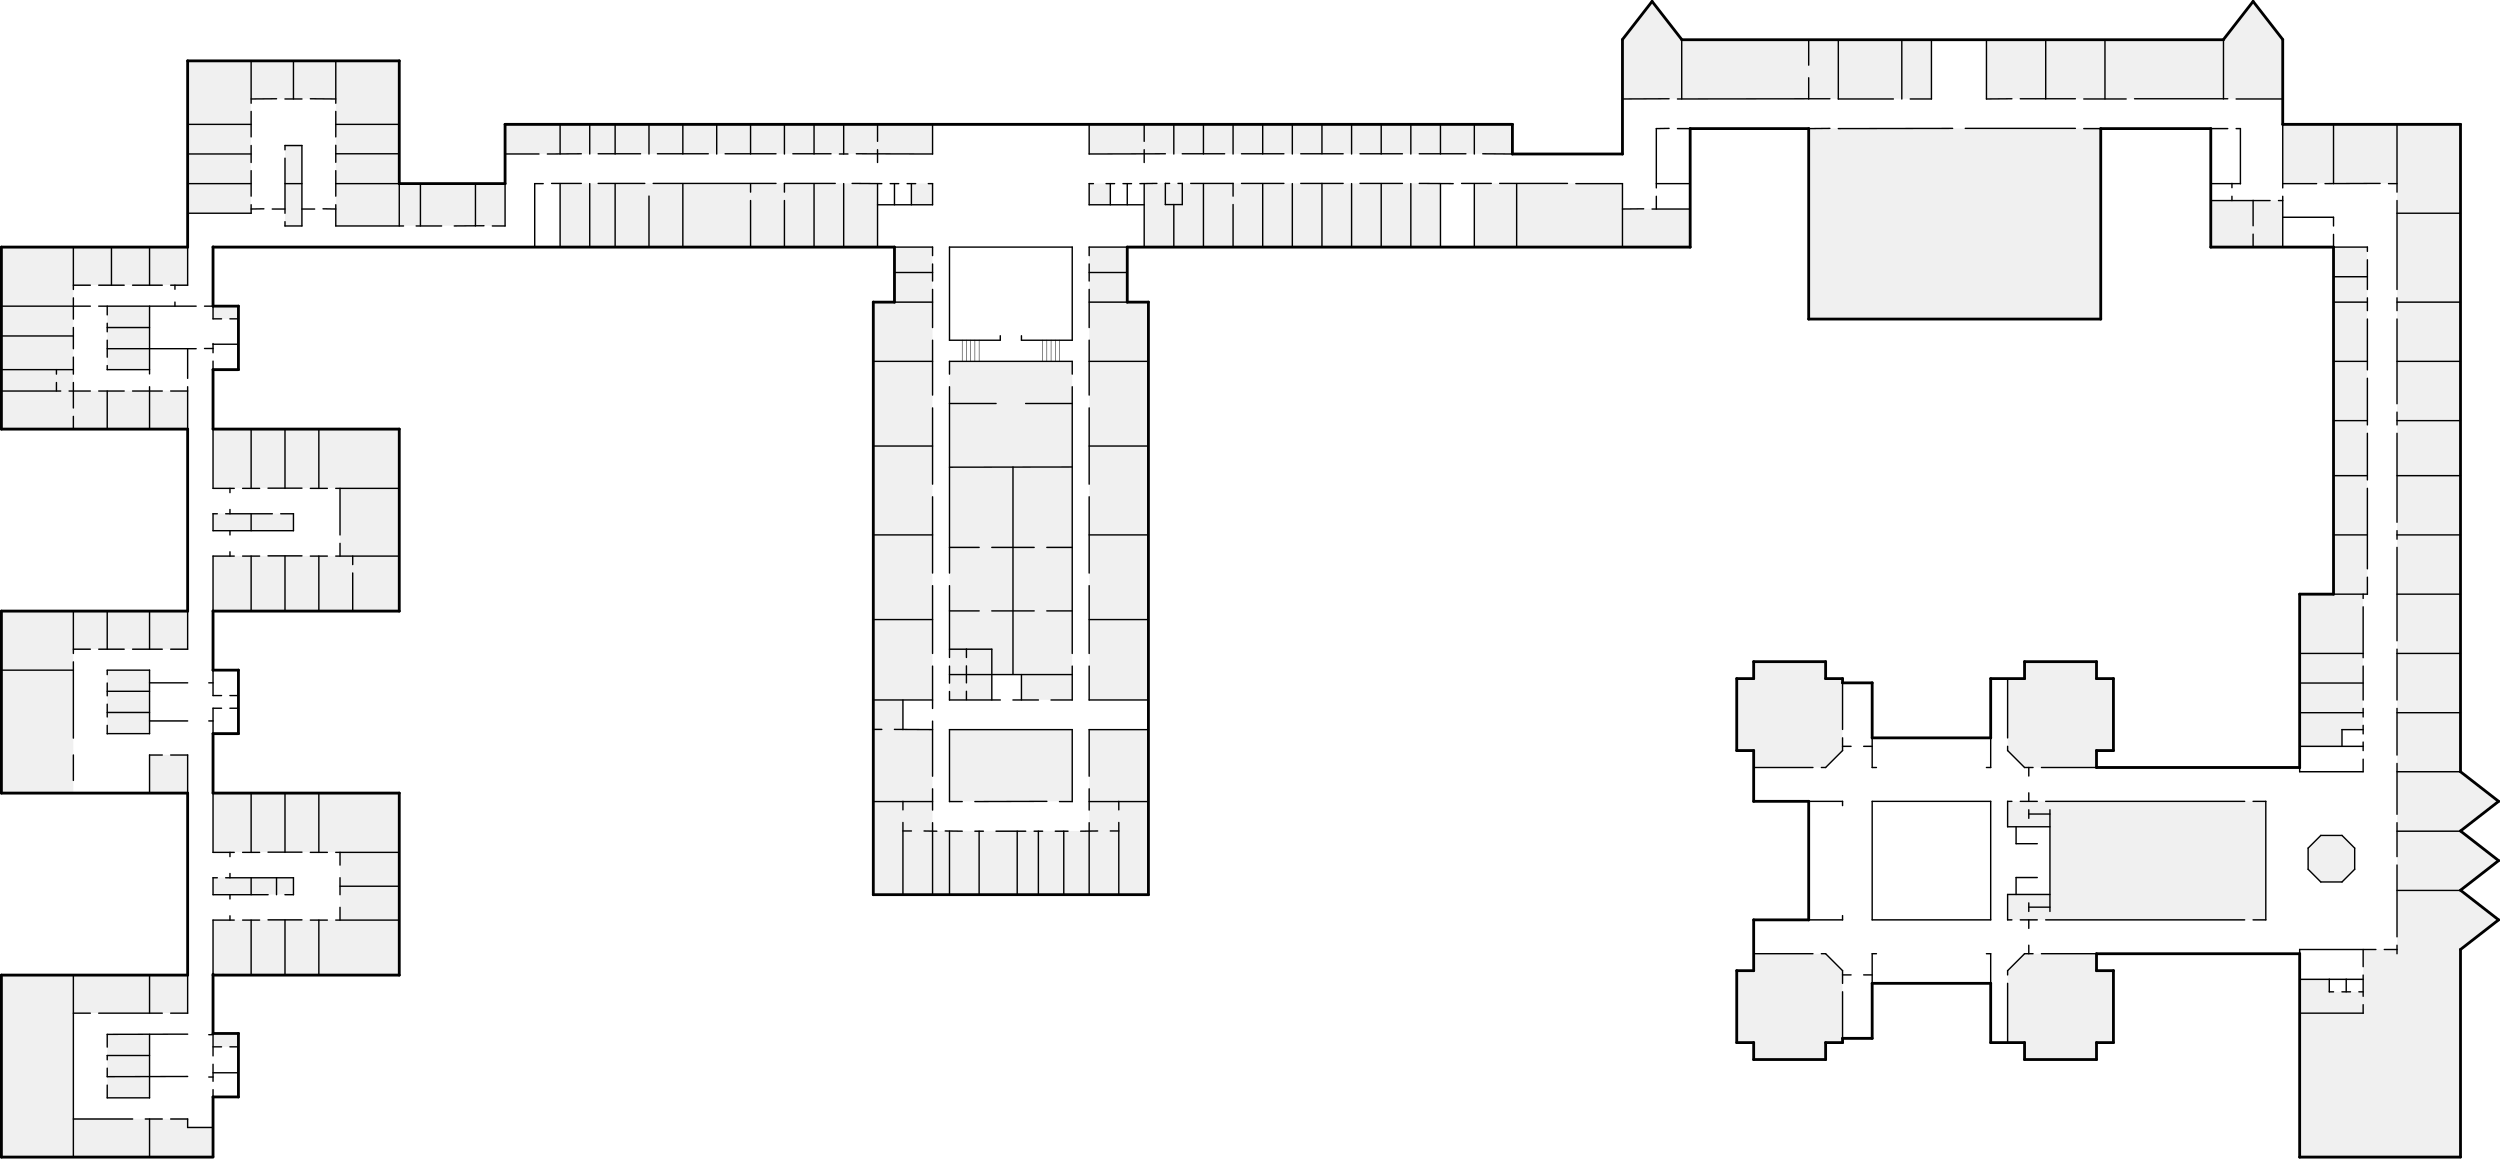 <?xml version="1.0" encoding="UTF-8"?><svg id="Layer_2" xmlns="http://www.w3.org/2000/svg" width="5316" height="2463.45" viewBox="0 0 5316 2463.45"><defs><style>.cls-1{stroke-width:3px;}.cls-1,.cls-2,.cls-3{fill:none;stroke:#000;stroke-linecap:round;stroke-miterlimit:10;}.cls-2{stroke-width:6px;}.cls-4{opacity:.06;}</style></defs><g id="Maps"><g id="Floor_2"><g id="Colors" class="cls-4"><polygon points="3918 1443 3882 1443 3882 1407 3729 1407 3729 1443 3693 1443 3693 1596 3729 1596 3729 1632 3882 1632 3918 1596 3918 1443"/><polygon points="3882 2028 3729 2028 3729 2064 3693 2064 3693 2217 3729 2217 3729 2253 3882 2253 3882 2217 3918 2217 3918 2064 3882 2028"/><polygon points="4269 2064 4269 2217 4305 2217 4305 2253 4458 2253 4458 2217 4494 2217 4494 2064 4458 2064 4458 2028 4305 2028 4269 2064"/><polygon points="4458 1632 4458 1596 4494 1596 4494 1443 4458 1443 4458 1407 4305 1407 4305 1443 4269 1443 4269 1596 4305 1632 4458 1632"/><polygon points="4269 1704 4269 1758 4359 1758 4359 1902 4269 1902 4269 1956 4818 1956 4818 1704 4269 1704"/><polygon points="4890 2082 4890 2460 5232 2460 5232 2019 5313 1956 5232 1893 5313 1830 5232 1767 5313 1704 5232 1641 5232 264 4854 264 4854 390 5097 390 5097 2019 5025 2019 5025 2109 4953 2109 4953 2082 4890 2082"/><polygon points="4890 1587 4980 1587 4980 1551 5025 1551 5025 1263 5034 1263 5034 525 4962 525 4962 1263 4890 1263 4890 1587"/><rect x="4701" y="426" width="153" height="99"/><polygon points="4854 84 4854 210 4224 210 4224 84 4728 84 4791 3 4854 84"/><rect x="3846" y="273" width="621" height="405"/><polygon points="4107 84 4107 210 3450 210 3450 84 3513 3 3576 84 4107 84"/><polygon points="3594 444 3594 525 3135 525 3135 390 3450 390 3450 444 3594 444"/><rect x="2433" y="390" width="630" height="135"/><rect x="2316" y="264" width="900" height="63"/><rect x="2316" y="390" width="45" height="45"/><polygon points="2397 525 2397 642 2442 642 2442 1488 2316 1488 2316 525 2397 525"/><polygon points="2280 768 2280 1488 2172 1488 2172 1434 2109 1434 2109 1488 2019 1488 2019 768 2280 768"/><polygon points="2442 1551 2442 1902 1857 1902 1857 642 1902 642 1902 525 1983 525 1983 1488 1920 1488 1920 1551 1983 1551 1983 1767 2316 1767 2316 1551 2442 1551"/><rect x="2019" y="1551" width="261" height="153"/><rect x="1938" y="390" width="45" height="45"/><rect x="1191" y="390" width="675" height="135"/><rect x="1074" y="264" width="909" height="63"/><polygon points="1074 390 1074 480 714 480 714 210 534 210 534 453 399 453 399 129 849 129 849 390 1074 390"/><rect x="606" y="309" width="36" height="171"/><polygon points="399 525 399 606 156 606 156 831 399 831 399 912 3 912 3 525 399 525"/><rect x="228" y="651" width="90" height="135"/><rect x="453" y="651" width="54" height="27"/><polygon points="453 912 453 1038 723 1038 723 1182 453 1182 453 1299 849 1299 849 912 453 912"/><rect x="453" y="1092" width="171" height="36"/><polygon points="399 1299 399 1380 156 1380 156 1686 3 1686 3 1299 399 1299"/><rect x="228" y="1425" width="90" height="135"/><rect x="318" y="1605" width="81" height="81"/><polygon points="453 1686 453 1812 723 1812 723 1956 453 1956 453 2073 849 2073 849 1686 453 1686"/><rect x="453" y="1866" width="171" height="36"/><polygon points="399 2073 399 2154 156 2154 156 2379 399 2379 399 2397 453 2397 453 2460 3 2460 3 2073 399 2073"/><rect x="228" y="2199" width="90" height="135"/><rect x="453" y="2199" width="54" height="27"/><polygon points="4935 1776 4908 1803 4908 1848 4935 1875 4980 1875 5007 1848 5007 1803 4980 1776 4935 1776"/></g><g id="Outline"><line class="cls-2" x1="4890" y1="2460.45" x2="4890" y2="2028"/><line class="cls-2" x1="5232" y1="2460.45" x2="4890" y2="2460.45"/><line class="cls-2" x1="5232" y1="264.45" x2="5232" y2="1641"/><line class="cls-2" x1="4890" y1="1263.45" x2="4890" y2="1632.45"/><line class="cls-2" x1="4962" y1="1263.45" x2="4890" y2="1263.45"/><line class="cls-2" x1="4962" y1="525.45" x2="4962" y2="1263.45"/><line class="cls-2" x1="4701" y1="525.45" x2="4962" y2="525.45"/><line class="cls-2" x1="4701" y1="273.45" x2="4701" y2="525.45"/><line class="cls-2" x1="4467" y1="273.45" x2="4701" y2="273.45"/><line class="cls-2" x1="4467" y1="678.45" x2="4467" y2="273.45"/><line class="cls-2" x1="3846" y1="273.45" x2="3846" y2="678.45"/><line class="cls-2" x1="4467" y1="678.45" x2="3846" y2="678.45"/><line class="cls-2" x1="3846" y1="273.45" x2="3594" y2="273.45"/><line class="cls-2" x1="3594" y1="525.45" x2="3594" y2="273.45"/><line class="cls-2" x1="2397" y1="525.45" x2="3594" y2="525.45"/><line class="cls-2" x1="2397" y1="642.45" x2="2397" y2="525.45"/><line class="cls-2" x1="2442" y1="642.45" x2="2397" y2="642.45"/><line class="cls-2" x1="2442" y1="642.45" x2="2442" y2="1902.45"/><line class="cls-2" x1="1857" y1="1902.45" x2="2442" y2="1902.45"/><line class="cls-2" x1="1857" y1="642.45" x2="1857" y2="1902.45"/><line class="cls-2" x1="1902" y1="642.45" x2="1902" y2="525.45"/><line class="cls-2" x1="1857" y1="642.45" x2="1902" y2="642.45"/><line class="cls-2" x1="453" y1="525.45" x2="1902" y2="525.45"/><line class="cls-2" x1="5232" y1="264.45" x2="4854" y2="264.45"/><line class="cls-2" x1="3576" y1="84.45" x2="4728" y2="84.45"/><line class="cls-2" x1="4854" y1="264.45" x2="4854" y2="84.45"/><line class="cls-2" x1="3450" y1="327.45" x2="3450" y2="84.45"/><line class="cls-2" x1="3216" y1="327.45" x2="3450" y2="327.45"/><line class="cls-2" x1="3216" y1="264.45" x2="3216" y2="327.45"/><line class="cls-2" x1="3216" y1="264.45" x2="1074" y2="264.45"/><line class="cls-2" x1="1074" y1="390.45" x2="1074" y2="264.45"/><line class="cls-2" x1="849" y1="390.45" x2="1074" y2="390.45"/><line class="cls-2" x1="399" y1="525.45" x2="399" y2="129.45"/><line class="cls-2" x1="849" y1="390.45" x2="849" y2="129.45"/><line class="cls-2" x1="399" y1="129.45" x2="849" y2="129.45"/><line class="cls-2" x1="399" y1="912.45" x2="3" y2="912.45"/><line class="cls-2" x1="3" y1="912.45" x2="3" y2="525.45"/><line class="cls-2" x1="3" y1="525.45" x2="399" y2="525.45"/><line class="cls-2" x1="453" y1="1299.45" x2="849" y2="1299.45"/><line class="cls-2" x1="849" y1="1299.45" x2="849" y2="912.45"/><line class="cls-2" x1="849" y1="912.45" x2="453" y2="912.45"/><line class="cls-2" x1="399" y1="1686.45" x2="3" y2="1686.45"/><line class="cls-2" x1="3" y1="1686.45" x2="3" y2="1299.45"/><line class="cls-2" x1="3" y1="1299.45" x2="399" y2="1299.45"/><line class="cls-2" x1="399" y1="912.45" x2="399" y2="1299.45"/><line class="cls-2" x1="453" y1="2073.45" x2="849" y2="2073.45"/><line class="cls-2" x1="849" y1="2073.45" x2="849" y2="1686.45"/><line class="cls-2" x1="849" y1="1686.45" x2="453" y2="1686.45"/><line class="cls-2" x1="453" y1="2460.45" x2="3" y2="2460.45"/><line class="cls-2" x1="3" y1="2460.45" x2="3" y2="2073.45"/><line class="cls-2" x1="3" y1="2073.45" x2="399" y2="2073.45"/><line class="cls-2" x1="399" y1="1686.45" x2="399" y2="2073.45"/><line class="cls-2" x1="4233" y1="1443" x2="4305" y2="1443"/><line class="cls-2" x1="4233" y1="1443" x2="4233" y2="1569"/><line class="cls-2" x1="3981" y1="1569" x2="4233" y2="1569"/><line class="cls-2" x1="3981" y1="1569" x2="3981" y2="1452"/><line class="cls-2" x1="3918" y1="1452" x2="3981" y2="1452"/><line class="cls-2" x1="3729" y1="1407" x2="3882" y2="1407"/><line class="cls-2" x1="3918" y1="1452" x2="3918" y2="1443"/><line class="cls-2" x1="3729" y1="1596" x2="3729" y2="1704"/><line class="cls-2" x1="3693" y1="1443" x2="3693" y2="1596"/><line class="cls-2" x1="3846" y1="1704" x2="3729" y2="1704"/><line class="cls-2" x1="3846" y1="1956" x2="3846" y2="1704"/><line class="cls-2" x1="4458" y1="1632" x2="4890" y2="1632"/><line class="cls-2" x1="4494" y1="1596" x2="4494" y2="1443"/><line class="cls-2" x1="4458" y1="1407" x2="4305" y2="1407"/><line class="cls-2" x1="4233" y1="2217" x2="4305" y2="2217"/><line class="cls-2" x1="4233" y1="2217" x2="4233" y2="2091"/><line class="cls-2" x1="3981" y1="2091" x2="4233" y2="2091"/><line class="cls-2" x1="3981" y1="2091" x2="3981" y2="2208"/><line class="cls-2" x1="3918" y1="2208" x2="3981" y2="2208"/><line class="cls-2" x1="3729" y1="2253" x2="3882" y2="2253"/><line class="cls-2" x1="3918" y1="2208" x2="3918" y2="2217"/><line class="cls-2" x1="3729" y1="2064" x2="3729" y2="1956"/><line class="cls-2" x1="3693" y1="2217" x2="3693" y2="2064"/><line class="cls-2" x1="3846" y1="1956" x2="3729" y2="1956"/><line class="cls-2" x1="4458" y1="2028" x2="4890" y2="2028"/><line class="cls-2" x1="4494" y1="2064" x2="4494" y2="2217"/><line class="cls-2" x1="4458" y1="2253" x2="4305" y2="2253"/><line class="cls-2" x1="453" y1="912" x2="453" y2="786"/><line class="cls-2" x1="453" y1="651" x2="453" y2="525"/><line class="cls-2" x1="507" y1="651" x2="507" y2="786"/><line class="cls-2" x1="453" y1="651" x2="507" y2="651"/><line class="cls-2" x1="453" y1="786" x2="507" y2="786"/><line class="cls-2" x1="453" y1="1686" x2="453" y2="1560"/><line class="cls-2" x1="453" y1="1425" x2="453" y2="1299"/><line class="cls-2" x1="507" y1="1425" x2="507" y2="1560"/><line class="cls-2" x1="453" y1="1425" x2="507" y2="1425"/><line class="cls-2" x1="453" y1="1560" x2="507" y2="1560"/><line class="cls-2" x1="453" y1="2458.54" x2="453" y2="2332.54"/><line class="cls-2" x1="453" y1="2197.54" x2="453" y2="2071.54"/><line class="cls-2" x1="507" y1="2197.54" x2="507" y2="2332.54"/><line class="cls-2" x1="453" y1="2197.54" x2="507" y2="2197.54"/><line class="cls-2" x1="453" y1="2332.54" x2="507" y2="2332.54"/><line class="cls-2" x1="3693" y1="1596" x2="3729" y2="1596"/><line class="cls-2" x1="3693" y1="1443" x2="3729" y2="1443"/><line class="cls-2" x1="3729" y1="1407" x2="3729" y2="1443"/><line class="cls-2" x1="3882" y1="1407" x2="3882" y2="1443"/><line class="cls-2" x1="3918" y1="1443" x2="3882" y2="1443"/><line class="cls-2" x1="4305" y1="1407" x2="4305" y2="1443"/><line class="cls-2" x1="4458" y1="1407" x2="4458" y2="1443"/><line class="cls-2" x1="4494" y1="1443" x2="4458" y2="1443"/><line class="cls-2" x1="4494" y1="1596" x2="4458" y2="1596"/><line class="cls-2" x1="4458" y1="1596" x2="4458" y2="1632"/><line class="cls-2" x1="3693" y1="2064" x2="3729" y2="2064"/><line class="cls-2" x1="3693" y1="2217" x2="3729" y2="2217"/><line class="cls-2" x1="3729" y1="2253" x2="3729" y2="2217"/><line class="cls-2" x1="3918" y1="2217" x2="3882" y2="2217"/><line class="cls-2" x1="3882" y1="2253" x2="3882" y2="2217"/><line class="cls-2" x1="4305" y1="2253" x2="4305" y2="2217"/><line class="cls-2" x1="4458" y1="2253" x2="4458" y2="2217"/><line class="cls-2" x1="4494" y1="2217" x2="4458" y2="2217"/><line class="cls-2" x1="4494" y1="2064" x2="4458" y2="2064"/><line class="cls-2" x1="4458" y1="2064" x2="4458" y2="2028"/><line class="cls-2" x1="5232" y1="1767" x2="5313" y2="1830"/><line class="cls-2" x1="5232" y1="1893" x2="5313" y2="1830"/><line class="cls-2" x1="5232" y1="1893" x2="5313" y2="1956"/><line class="cls-2" x1="5232" y1="2019" x2="5313" y2="1956"/><line class="cls-2" x1="5232" y1="1641" x2="5313" y2="1704"/><line class="cls-2" x1="5232" y1="1767" x2="5313" y2="1704"/><line class="cls-2" x1="5232" y1="2019" x2="5232" y2="2460"/><line class="cls-2" x1="3450" y1="84" x2="3513" y2="3"/><line class="cls-2" x1="3576" y1="84" x2="3513" y2="3"/><line class="cls-2" x1="4728" y1="84" x2="4791" y2="3"/><line class="cls-2" x1="4854" y1="84" x2="4791" y2="3"/></g><g id="Indoor"><line class="cls-1" x1="4890" y1="2019" x2="5052" y2="2019"/><line class="cls-1" x1="5025" y1="2019" x2="5025" y2="2055.45"/><line class="cls-1" x1="5025" y1="2073.45" x2="5025" y2="2118.45"/><line class="cls-1" x1="4890" y1="2082.45" x2="5025" y2="2082.45"/><line class="cls-1" x1="4890" y1="2154.45" x2="5025" y2="2154.45"/><line class="cls-1" x1="5025" y1="2136.45" x2="5025" y2="2154.45"/><line class="cls-1" x1="4935" y1="1776.45" x2="4980" y2="1776.45"/><line class="cls-1" x1="4935" y1="1875.45" x2="4980" y2="1875.45"/><line class="cls-1" x1="4908" y1="1848.45" x2="4908" y2="1803.45"/><line class="cls-1" x1="5007" y1="1848.45" x2="5007" y2="1803.45"/><line class="cls-1" x1="4935" y1="1776.45" x2="4908" y2="1803.45"/><line class="cls-1" x1="4980" y1="1776.45" x2="5007" y2="1803.45"/><line class="cls-1" x1="4908" y1="1848.45" x2="4935" y2="1875.45"/><line class="cls-1" x1="5007" y1="1848.45" x2="4980" y2="1875.45"/><line class="cls-1" x1="4818" y1="1704" x2="4818" y2="1956"/><line class="cls-1" x1="4818" y1="1704" x2="4791" y2="1704"/><line class="cls-1" x1="5070" y1="2019" x2="5097" y2="2019"/><line class="cls-1" x1="5097" y1="2010" x2="5097" y2="2028"/><line class="cls-1" x1="5097" y1="1992" x2="5097" y2="1839.45"/><line class="cls-1" x1="5097" y1="1893.45" x2="5232" y2="1893.45"/><line class="cls-1" x1="5097" y1="1821.45" x2="5097" y2="1749.45"/><line class="cls-1" x1="5097" y1="1767.45" x2="5232" y2="1767.45"/><line class="cls-1" x1="4890" y1="1587" x2="5025" y2="1587"/><line class="cls-1" x1="4890" y1="1641" x2="5025" y2="1641"/><line class="cls-1" x1="5025" y1="1614.45" x2="5025" y2="1641"/><line class="cls-1" x1="5025" y1="1524.45" x2="5025" y2="1506.45"/><line class="cls-1" x1="5025" y1="1488.45" x2="5025" y2="1416.45"/><line class="cls-1" x1="5025" y1="1398.45" x2="5025" y2="1290.45"/><line class="cls-1" x1="5034" y1="1263.45" x2="5034" y2="1227.45"/><line class="cls-1" x1="4962" y1="525.45" x2="5034" y2="525.45"/><line class="cls-1" x1="5034" y1="534.45" x2="5034" y2="525.45"/><line class="cls-1" x1="4962" y1="588.45" x2="5034" y2="588.45"/><line class="cls-1" x1="5034" y1="552.45" x2="5034" y2="615.45"/><line class="cls-1" x1="4962" y1="642.45" x2="5034" y2="642.45"/><line class="cls-1" x1="5034" y1="660.45" x2="5034" y2="633.45"/><line class="cls-1" x1="5034" y1="678.45" x2="5034" y2="786.45"/><line class="cls-1" x1="5034" y1="804.45" x2="5034" y2="903.45"/><line class="cls-1" x1="5034" y1="921.45" x2="5034" y2="1020.45"/><line class="cls-1" x1="5034" y1="1038.45" x2="5034" y2="1209.45"/><line class="cls-1" x1="4962" y1="1263.45" x2="5034" y2="1263.45"/><line class="cls-1" x1="5025" y1="1263.45" x2="5025" y2="1272.45"/><line class="cls-1" x1="4962" y1="1137.45" x2="5034" y2="1137.45"/><line class="cls-1" x1="4962" y1="1011.45" x2="5034" y2="1011.45"/><line class="cls-1" x1="4962" y1="894.45" x2="5034" y2="894.45"/><line class="cls-1" x1="4962" y1="768.45" x2="5034" y2="768.45"/><line class="cls-1" x1="4890" y1="1389.45" x2="5025" y2="1389.45"/><line class="cls-1" x1="4890" y1="1515.45" x2="5025" y2="1515.45"/><line class="cls-1" x1="4890" y1="1452.45" x2="5025" y2="1452.45"/><line class="cls-1" x1="4980" y1="1587" x2="4980" y2="1551.45"/><line class="cls-1" x1="5025" y1="1551.45" x2="4980" y2="1551.45"/><line class="cls-1" x1="5025" y1="1542.45" x2="5025" y2="1560.45"/><line class="cls-1" x1="5025" y1="1596" x2="5025" y2="1578"/><line class="cls-1" x1="5097" y1="1731.45" x2="5097" y2="1623.45"/><line class="cls-1" x1="5097" y1="1641" x2="5232" y2="1641"/><line class="cls-1" x1="5097" y1="1605.45" x2="5097" y2="1506.45"/><line class="cls-1" x1="5097" y1="1515.45" x2="5232" y2="1515.45"/><line class="cls-1" x1="5097" y1="1488.45" x2="5097" y2="1380.45"/><line class="cls-1" x1="5097" y1="1389.45" x2="5232" y2="1389.45"/><line class="cls-1" x1="5097" y1="1362.45" x2="5097" y2="1164"/><line class="cls-1" x1="5097" y1="1263.45" x2="5232" y2="1263.45"/><line class="cls-1" x1="5097" y1="1146.45" x2="5097" y2="1128.45"/><line class="cls-1" x1="5097" y1="1137.45" x2="5232" y2="1137.45"/><line class="cls-1" x1="5097" y1="1011.45" x2="5232" y2="1011.45"/><line class="cls-1" x1="5097" y1="1110.45" x2="5097" y2="921.45"/><line class="cls-1" x1="5097" y1="894.45" x2="5232" y2="894.45"/><line class="cls-1" x1="5097" y1="903.45" x2="5097" y2="876.45"/><line class="cls-1" x1="5097" y1="858.45" x2="5097" y2="678.45"/><line class="cls-1" x1="5232" y1="768.45" x2="5097" y2="768.45"/><line class="cls-1" x1="5097" y1="660.45" x2="5097" y2="633.45"/><line class="cls-1" x1="5097" y1="642.45" x2="5232" y2="642.45"/><line class="cls-1" x1="5097" y1="615.45" x2="5097" y2="426.45"/><line class="cls-1" x1="5097" y1="453.45" x2="5232" y2="453.45"/><line class="cls-1" x1="5097" y1="408.45" x2="5097" y2="264.45"/><line class="cls-1" x1="5097" y1="390.45" x2="5079" y2="390.45"/><line class="cls-1" x1="4854" y1="264.45" x2="4854" y2="399.45"/><line class="cls-1" x1="4854" y1="525.45" x2="4854" y2="417.45"/><line class="cls-1" x1="4854" y1="390.45" x2="4926" y2="390.45"/><line class="cls-1" x1="4944" y1="390.45" x2="5061" y2="390"/><line class="cls-1" x1="4962" y1="264.45" x2="4962" y2="390.45"/><line class="cls-1" x1="4854" y1="462" x2="4962" y2="462"/><line class="cls-1" x1="4962" y1="525.45" x2="4962" y2="498.45"/><line class="cls-1" x1="4962" y1="462" x2="4962" y2="480.45"/><line class="cls-1" x1="4827" y1="426.45" x2="4701" y2="426.45"/><line class="cls-1" x1="4701" y1="390.45" x2="4764" y2="390.45"/><line class="cls-1" x1="4701" y1="273.45" x2="4737" y2="273.45"/><line class="cls-1" x1="4764" y1="390.45" x2="4764" y2="273.45"/><line class="cls-1" x1="4755" y1="273.45" x2="4764" y2="273.45"/><line class="cls-1" x1="4764" y1="390.45" x2="4764" y2="390"/><line class="cls-1" x1="4746" y1="426.45" x2="4746" y2="417.45"/><line class="cls-1" x1="4854" y1="210.45" x2="4755" y2="210.45"/><line class="cls-1" x1="4728" y1="84.45" x2="4728" y2="210.45"/><line class="cls-1" x1="4737.02" y1="209.99" x2="4539.02" y2="209.99"/><line class="cls-1" x1="4521" y1="210.45" x2="4431" y2="210.45"/><line class="cls-1" x1="4413" y1="210" x2="4296" y2="210"/><line class="cls-1" x1="4278" y1="210" x2="4224" y2="210.45"/><line class="cls-1" x1="4224" y1="84.45" x2="4224" y2="210.45"/><line class="cls-1" x1="4350" y1="84.45" x2="4350" y2="210.45"/><line class="cls-1" x1="4476" y1="84.45" x2="4476" y2="210.45"/><line class="cls-1" x1="4467" y1="273.45" x2="4431" y2="273.45"/><line class="cls-1" x1="4152" y1="273" x2="3909" y2="273.45"/><line class="cls-1" x1="3891" y1="273" x2="3846" y2="273.45"/><line class="cls-1" x1="4413.01" y1="272.99" x2="4179.01" y2="273"/><line class="cls-1" x1="4107" y1="84.45" x2="4107" y2="210.45"/><line class="cls-1" x1="4062" y1="210.45" x2="4107" y2="210.45"/><line class="cls-1" x1="4026" y1="210.45" x2="3909" y2="210.45"/><line class="cls-1" x1="4044" y1="210.45" x2="4044" y2="84.45"/><line class="cls-1" x1="3909" y1="210.45" x2="3909" y2="84.45"/><line class="cls-1" x1="3891" y1="210" x2="3567" y2="210.45"/><line class="cls-1" x1="3846" y1="210.45" x2="3846" y2="165.45"/><line class="cls-1" x1="3846" y1="138.45" x2="3846" y2="84.45"/><line class="cls-1" x1="3549" y1="210" x2="3450" y2="210.45"/><line class="cls-1" x1="3576" y1="210.45" x2="3576" y2="84.45"/><line class="cls-1" x1="3594" y1="273.45" x2="3567" y2="273.45"/><line class="cls-1" x1="3549" y1="273" x2="3522" y2="273.45"/><line class="cls-1" x1="3594" y1="390.45" x2="3522" y2="390.45"/><line class="cls-1" x1="3522" y1="273.45" x2="3522" y2="399.45"/><line class="cls-1" x1="3522" y1="417.45" x2="3522" y2="444.45"/><line class="cls-1" x1="3594" y1="444.45" x2="3513" y2="444.45"/><line class="cls-1" x1="3495" y1="444" x2="3450" y2="444.45"/><line class="cls-1" x1="3450" y1="390.45" x2="3450" y2="525.45"/><line class="cls-1" x1="3189" y1="390" x2="3333" y2="390"/><line class="cls-1" x1="3351" y1="390.45" x2="3450" y2="390.45"/><line class="cls-1" x1="3225" y1="390.45" x2="3225" y2="525.45"/><line class="cls-1" x1="3171" y1="390" x2="3108" y2="390"/><line class="cls-1" x1="3135" y1="525.45" x2="3135" y2="390.45"/><line class="cls-1" x1="3063" y1="390.45" x2="3063" y2="525.45"/><line class="cls-1" x1="3090" y1="390.45" x2="3018" y2="390"/><line class="cls-1" x1="3000" y1="390.45" x2="3000" y2="525.45"/><line class="cls-1" x1="2982" y1="390" x2="2892" y2="390"/><line class="cls-1" x1="2937" y1="525.45" x2="2937" y2="390.45"/><line class="cls-1" x1="2730" y1="390.01" x2="2640" y2="390"/><line class="cls-1" x1="2685" y1="525.45" x2="2685" y2="390.45"/><line class="cls-1" x1="2622" y1="390" x2="2532" y2="390"/><line class="cls-1" x1="2559" y1="525.45" x2="2559" y2="390.45"/><line class="cls-1" x1="2748" y1="390.45" x2="2748" y2="525.45"/><line class="cls-1" x1="2874" y1="390.45" x2="2874" y2="525.45"/><line class="cls-1" x1="2622" y1="435" x2="2622" y2="525.45"/><line class="cls-1" x1="3216" y1="327.45" x2="3153" y2="327"/><line class="cls-1" x1="3135" y1="264.45" x2="3135" y2="327.45"/><line class="cls-1" x1="3117" y1="327" x2="3018" y2="327"/><line class="cls-1" x1="3063" y1="264.45" x2="3063" y2="327.45"/><line class="cls-1" x1="3000" y1="264.45" x2="3000" y2="327.45"/><line class="cls-1" x1="2982" y1="327" x2="2892" y2="327"/><line class="cls-1" x1="2937" y1="264.45" x2="2937" y2="327.45"/><line class="cls-1" x1="2874" y1="264.45" x2="2874" y2="327.45"/><line class="cls-1" x1="2748" y1="264.45" x2="2748" y2="327.45"/><line class="cls-1" x1="2730" y1="327" x2="2640" y2="327"/><line class="cls-1" x1="2685" y1="264.45" x2="2685" y2="327.45"/><line class="cls-1" x1="2622" y1="264.45" x2="2622" y2="327.45"/><line class="cls-1" x1="2604" y1="327" x2="2514" y2="327"/><line class="cls-1" x1="2559" y1="264.45" x2="2559" y2="327.45"/><line class="cls-1" x1="2496" y1="264.45" x2="2496" y2="327.45"/><line class="cls-1" x1="2478" y1="326.99" x2="2316" y2="327.45"/><line class="cls-1" x1="2433" y1="345.45" x2="2433" y2="318.45"/><line class="cls-1" x1="2433" y1="300.45" x2="2433" y2="264.45"/><line class="cls-1" x1="2316" y1="327.45" x2="2316" y2="264.45"/><line class="cls-1" x1="2496" y1="435" x2="2496" y2="525.45"/><line class="cls-1" x1="2433" y1="390.45" x2="2433" y2="525.45"/><line class="cls-1" x1="2460" y1="390" x2="2424" y2="390.45"/><line class="cls-1" x1="2316" y1="390.45" x2="2316" y2="435.45"/><line class="cls-1" x1="2433" y1="435.45" x2="2316" y2="435.45"/><line class="cls-1" x1="2361" y1="390.45" x2="2361" y2="435.45"/><line class="cls-1" x1="2397" y1="390.45" x2="2397" y2="435.45"/><line class="cls-1" x1="2316" y1="390.45" x2="2325" y2="390.45"/><line class="cls-1" x1="2352" y1="390.45" x2="2370" y2="390.45"/><line class="cls-1" x1="2388" y1="390.45" x2="2406" y2="390.45"/><line class="cls-1" x1="2280" y1="723.45" x2="2280" y2="525.45"/><line class="cls-1" x1="2019" y1="723.45" x2="2019" y2="525.45"/><line class="cls-1" x1="2280" y1="525.45" x2="2019" y2="525.45"/><line class="cls-1" x1="2280" y1="723.45" x2="2172" y2="723.45"/><line class="cls-1" x1="2019" y1="768.45" x2="2280" y2="768.45"/><line class="cls-1" x1="2397" y1="642.45" x2="2316" y2="642.45"/><line class="cls-1" x1="2316" y1="1488.45" x2="2442" y2="1488.45"/><line class="cls-1" x1="2316" y1="1317.45" x2="2442" y2="1317.45"/><line class="cls-1" x1="2316" y1="1137.45" x2="2442" y2="1137.45"/><line class="cls-1" x1="2316" y1="948.45" x2="2442" y2="948.45"/><line class="cls-1" x1="2316" y1="768.45" x2="2442" y2="768.45"/><line class="cls-1" x1="2316" y1="840" x2="2316" y2="723.45"/><line class="cls-1" x1="2316" y1="1029.45" x2="2316" y2="867.45"/><line class="cls-1" x1="2316" y1="1056.45" x2="2316" y2="1218.45"/><line class="cls-1" x1="2316" y1="1245.45" x2="2316" y2="1389.45"/><line class="cls-1" x1="2316" y1="1488.45" x2="2316" y2="1416.45"/><line class="cls-1" x1="1902" y1="642.45" x2="1983" y2="642.45"/><line class="cls-1" x1="1983" y1="1488.45" x2="1857" y2="1488.45"/><line class="cls-1" x1="1983" y1="1317.45" x2="1857" y2="1317.45"/><line class="cls-1" x1="1983" y1="1137.45" x2="1857" y2="1137.45"/><line class="cls-1" x1="1983" y1="948.45" x2="1857" y2="948.45"/><line class="cls-1" x1="1983" y1="768.45" x2="1857" y2="768.45"/><line class="cls-1" x1="1983" y1="840" x2="1983" y2="723.45"/><line class="cls-1" x1="1983" y1="1029.45" x2="1983" y2="867.45"/><line class="cls-1" x1="1983" y1="1056.45" x2="1983" y2="1218.45"/><line class="cls-1" x1="1983" y1="1245.45" x2="1983" y2="1389.45"/><line class="cls-1" x1="1983" y1="1506.45" x2="1983" y2="1416.45"/><line class="cls-1" x1="1983" y1="615.45" x2="1983" y2="696.45"/><line class="cls-1" x1="2019" y1="768.45" x2="2019" y2="795.45"/><line class="cls-1" x1="2019" y1="822.45" x2="2019" y2="1218.45"/><line class="cls-1" x1="2019" y1="1245.45" x2="2019" y2="1398"/><line class="cls-1" x1="2019" y1="1416.45" x2="2019" y2="1452.45"/><line class="cls-1" x1="2019" y1="1470.45" x2="2019" y2="1488.45"/><line class="cls-1" x1="2019" y1="993.45" x2="2280" y2="993"/><line class="cls-1" x1="2280" y1="822.45" x2="2280" y2="1389.45"/><line class="cls-1" x1="2019" y1="1488.45" x2="2127" y2="1488.45"/><line class="cls-1" x1="2019" y1="1434.45" x2="2280" y2="1434.45"/><line class="cls-1" x1="2019" y1="1380.45" x2="2109" y2="1380.45"/><line class="cls-1" x1="2109" y1="1488.45" x2="2109" y2="1380.45"/><line class="cls-1" x1="2280" y1="1416.45" x2="2280" y2="1488.45"/><line class="cls-1" x1="2154" y1="1488.45" x2="2208" y2="1488.45"/><line class="cls-1" x1="2235" y1="1488.45" x2="2280" y2="1488.45"/><line class="cls-1" x1="2172" y1="1434.45" x2="2172" y2="1488.45"/><line class="cls-1" x1="2280" y1="795.45" x2="2280" y2="768.45"/><line class="cls-1" x1="1983" y1="1533.45" x2="1983" y2="1650.45"/><line class="cls-1" x1="1983" y1="1677.45" x2="1983" y2="1722.45"/><line class="cls-1" x1="1857" y1="1704.45" x2="1983" y2="1704.45"/><line class="cls-1" x1="1920" y1="1488.45" x2="1920" y2="1551.45"/><line class="cls-1" x1="1983" y1="1551.45" x2="1902" y2="1551"/><line class="cls-1" x1="2019" y1="1551.45" x2="2280" y2="1551.45"/><line class="cls-1" x1="2280" y1="1704.45" x2="2280" y2="1551.45"/><line class="cls-1" x1="2019" y1="1704.45" x2="2019" y2="1551.45"/><line class="cls-1" x1="2046" y1="1704.45" x2="2019" y2="1704.45"/><line class="cls-1" x1="2073" y1="1704.45" x2="2226" y2="1704"/><line class="cls-1" x1="2280" y1="1704.45" x2="2253" y2="1704.45"/><line class="cls-1" x1="2316" y1="1551.45" x2="2442" y2="1551.45"/><line class="cls-1" x1="2316" y1="1704.45" x2="2442" y2="1704.45"/><line class="cls-1" x1="2316" y1="1551.45" x2="2316" y2="1650.45"/><line class="cls-1" x1="2316" y1="1677.45" x2="2316" y2="1722.45"/><line class="cls-1" x1="1983" y1="1749.45" x2="1983" y2="1902.45"/><line class="cls-1" x1="2316" y1="1749.45" x2="2316" y2="1902.45"/><line class="cls-1" x1="2019" y1="1767.45" x2="2019" y2="1902.45"/><line class="cls-1" x1="2082" y1="1767.45" x2="2082" y2="1902.45"/><line class="cls-1" x1="2163" y1="1767.45" x2="2163" y2="1902.45"/><line class="cls-1" x1="2208" y1="1767.45" x2="2208" y2="1902.45"/><line class="cls-1" x1="2262" y1="1767.45" x2="2262" y2="1902.45"/><line class="cls-1" x1="2298" y1="1767.45" x2="2334" y2="1767"/><line class="cls-1" x1="2244" y1="1767.45" x2="2271" y2="1767.45"/><line class="cls-1" x1="2199" y1="1767.45" x2="2217" y2="1767.45"/><line class="cls-1" x1="2118" y1="1767.45" x2="2181" y2="1767.45"/><line class="cls-1" x1="2073" y1="1767.45" x2="2091" y2="1767.45"/><line class="cls-1" x1="2010" y1="1767" x2="2046" y2="1767.45"/><line class="cls-1" x1="1965" y1="1767" x2="1992" y2="1767.45"/><line class="cls-1" x1="2127" y1="723.45" x2="2019" y2="723.45"/><line class="cls-1" x1="1902" y1="525.45" x2="1983" y2="525.45"/><line class="cls-1" x1="1902" y1="579.45" x2="1983" y2="579.45"/><line class="cls-1" x1="1983" y1="525.45" x2="1983" y2="543.45"/><line class="cls-1" x1="1983" y1="561.45" x2="1983" y2="597.45"/><line class="cls-1" x1="2397" y1="525.45" x2="2316" y2="525.45"/><line class="cls-1" x1="2397" y1="579.45" x2="2316" y2="579.45"/><line class="cls-1" x1="2316" y1="525.45" x2="2316" y2="543.45"/><line class="cls-1" x1="2316" y1="561.45" x2="2316" y2="597.45"/><line class="cls-1" x1="2316" y1="615.45" x2="2316" y2="696.45"/><line class="cls-1" x1="1668" y1="390" x2="1776" y2="390"/><line class="cls-1" x1="1731" y1="525.45" x2="1731" y2="390.45"/><line class="cls-1" x1="1686" y1="327" x2="1767" y2="327"/><line class="cls-1" x1="1731" y1="264.45" x2="1731" y2="327.45"/><line class="cls-1" x1="1794" y1="264.45" x2="1794" y2="327.45"/><line class="cls-1" x1="1821" y1="326.99" x2="1983" y2="327.45"/><line class="cls-1" x1="1866" y1="345.45" x2="1866" y2="318.45"/><line class="cls-1" x1="1866" y1="300.45" x2="1866" y2="264.45"/><line class="cls-1" x1="1983" y1="327.45" x2="1983" y2="264.45"/><line class="cls-1" x1="1794" y1="390.45" x2="1794" y2="525.45"/><line class="cls-1" x1="1866" y1="390.45" x2="1866" y2="525.45"/><line class="cls-1" x1="1812" y1="390" x2="1875" y2="390.45"/><line class="cls-1" x1="1983" y1="390.45" x2="1983" y2="435.45"/><line class="cls-1" x1="1866" y1="435.45" x2="1983" y2="435.45"/><line class="cls-1" x1="1938" y1="390.45" x2="1938" y2="435.45"/><line class="cls-1" x1="1902" y1="390.45" x2="1902" y2="435.45"/><line class="cls-1" x1="1983" y1="390.45" x2="1974" y2="390.45"/><line class="cls-1" x1="1947" y1="390.45" x2="1929" y2="390.45"/><line class="cls-1" x1="1911" y1="390.45" x2="1893" y2="390.45"/><line class="cls-1" x1="1668" y1="264.45" x2="1668" y2="327.45"/><line class="cls-1" x1="1785" y1="327.45" x2="1803" y2="327.45"/><line class="cls-1" x1="1650" y1="327" x2="1542" y2="327"/><line class="cls-1" x1="1596" y1="327.45" x2="1596" y2="264.45"/><line class="cls-1" x1="1524" y1="264.45" x2="1524" y2="327.45"/><line class="cls-1" x1="1506" y1="327" x2="1398" y2="327"/><line class="cls-1" x1="1452" y1="327.45" x2="1452" y2="264.45"/><line class="cls-1" x1="1380" y1="264.45" x2="1380" y2="327.45"/><line class="cls-1" x1="1362" y1="327" x2="1272" y2="327"/><line class="cls-1" x1="1308" y1="327.45" x2="1308" y2="264.45"/><line class="cls-1" x1="1254" y1="264.45" x2="1254" y2="327.45"/><line class="cls-1" x1="1191" y1="264.45" x2="1191" y2="327.45"/><line class="cls-1" x1="1074" y1="327.45" x2="1146" y2="327.45"/><line class="cls-1" x1="1164" y1="327.45" x2="1236" y2="327"/><line class="cls-1" x1="1650" y1="390" x2="1389" y2="390"/><line class="cls-1" x1="1452" y1="525.45" x2="1452" y2="390.45"/><line class="cls-1" x1="1596" y1="525.45" x2="1596" y2="426.45"/><line class="cls-1" x1="1596" y1="408.45" x2="1596" y2="390.45"/><line class="cls-1" x1="1668" y1="390.45" x2="1668" y2="408.45"/><line class="cls-1" x1="1668" y1="426.45" x2="1668" y2="525.45"/><line class="cls-1" x1="1371" y1="390" x2="1272" y2="390"/><line class="cls-1" x1="1308" y1="525.45" x2="1308" y2="390.45"/><line class="cls-1" x1="1380" y1="525.45" x2="1380" y2="417"/><line class="cls-1" x1="1254" y1="525.45" x2="1254" y2="390.45"/><line class="cls-1" x1="1236" y1="390" x2="1173" y2="390"/><line class="cls-1" x1="1191" y1="525.45" x2="1191" y2="390.45"/><line class="cls-1" x1="1137" y1="525.45" x2="1137" y2="390.45"/><line class="cls-1" x1="1155" y1="390.45" x2="1137" y2="390.45"/><line class="cls-1" x1="1074" y1="390.45" x2="1074" y2="480.45"/><line class="cls-1" x1="1011" y1="390.45" x2="1011" y2="480.45"/><line class="cls-1" x1="894" y1="390.45" x2="894" y2="480.45"/><line class="cls-1" x1="849" y1="390.45" x2="849" y2="480.45"/><line class="cls-1" x1="885" y1="480.45" x2="939" y2="480.45"/><line class="cls-1" x1="966" y1="480.45" x2="1029" y2="480"/><line class="cls-1" x1="1047" y1="480.45" x2="1074" y2="480.45"/><line class="cls-1" x1="858" y1="480.45" x2="714" y2="480.45"/><line class="cls-1" x1="399" y1="453.45" x2="534" y2="453.45"/><line class="cls-1" x1="399" y1="390.45" x2="534" y2="390.45"/><line class="cls-1" x1="399" y1="327.45" x2="534" y2="327.45"/><line class="cls-1" x1="399" y1="264.45" x2="534" y2="264.45"/><line class="cls-1" x1="534" y1="453.45" x2="534" y2="435.45"/><line class="cls-1" x1="534" y1="417" x2="534" y2="363"/><line class="cls-1" x1="534" y1="345.45" x2="534" y2="309.45"/><line class="cls-1" x1="534" y1="291" x2="534" y2="237"/><line class="cls-1" x1="534" y1="219.45" x2="534" y2="129.45"/><line class="cls-1" x1="624" y1="129.45" x2="624" y2="210.45"/><line class="cls-1" x1="606" y1="210.45" x2="642" y2="210.45"/><line class="cls-1" x1="534" y1="210.45" x2="588" y2="210"/><line class="cls-1" x1="849" y1="390.45" x2="714" y2="390.45"/><line class="cls-1" x1="849" y1="264.45" x2="714" y2="264.45"/><line class="cls-1" x1="714" y1="480.45" x2="714" y2="435.45"/><line class="cls-1" x1="714" y1="291" x2="714" y2="237"/><line class="cls-1" x1="714" y1="219.45" x2="714" y2="129.45"/><line class="cls-1" x1="714" y1="210.45" x2="660" y2="210"/><line class="cls-1" x1="606" y1="336.45" x2="606" y2="453.45"/><line class="cls-1" x1="642" y1="309.45" x2="642" y2="480.45"/><line class="cls-1" x1="606" y1="309.45" x2="642" y2="309.45"/><line class="cls-1" x1="606" y1="480.45" x2="642" y2="480.45"/><line class="cls-1" x1="579" y1="444.45" x2="606" y2="444.45"/><line class="cls-1" x1="642" y1="444.45" x2="669" y2="444.45"/><line class="cls-1" x1="714" y1="444.45" x2="687" y2="444"/><line class="cls-1" x1="606" y1="480.45" x2="606" y2="471.45"/><line class="cls-1" x1="534" y1="444.45" x2="561" y2="444"/><line class="cls-1" x1="399" y1="525.45" x2="399" y2="606.45"/><line class="cls-1" x1="156" y1="525.45" x2="156" y2="615.45"/><line class="cls-1" x1="156" y1="633.45" x2="156" y2="678.45"/><line class="cls-1" x1="156" y1="696.45" x2="156" y2="741.45"/><line class="cls-1" x1="237" y1="525.45" x2="237" y2="606.45"/><line class="cls-1" x1="318" y1="525.45" x2="318" y2="606.45"/><line class="cls-1" x1="210" y1="606.45" x2="264" y2="606.45"/><line class="cls-1" x1="282" y1="606.45" x2="345" y2="606.45"/><line class="cls-1" x1="363" y1="606.45" x2="399" y2="606.45"/><line class="cls-1" x1="372" y1="606.45" x2="372" y2="615"/><line class="cls-1" x1="417" y1="651" x2="210" y2="651"/><line class="cls-1" x1="372" y1="642.45" x2="372" y2="651"/><line class="cls-1" x1="156" y1="606.45" x2="192" y2="606.45"/><line class="cls-1" x1="417" y1="741.45" x2="228" y2="741.45"/><line class="cls-1" x1="228" y1="651" x2="228" y2="669.45"/><line class="cls-1" x1="228" y1="696.45" x2="318" y2="696.45"/><line class="cls-1" x1="318" y1="651" x2="318" y2="795"/><line class="cls-1" x1="228" y1="687.45" x2="228" y2="705.45"/><line class="cls-1" x1="228" y1="759.45" x2="228" y2="723.45"/><line class="cls-1" x1="192" y1="651" x2="3" y2="651"/><line class="cls-1" x1="156" y1="714.45" x2="3" y2="714.45"/><line class="cls-1" x1="399" y1="912.45" x2="399" y2="822.45"/><line class="cls-1" x1="399" y1="741.45" x2="399" y2="804.45"/><line class="cls-1" x1="318" y1="786" x2="228" y2="786"/><line class="cls-1" x1="399" y1="831.45" x2="363" y2="831.45"/><line class="cls-1" x1="318" y1="822.45" x2="318" y2="912.45"/><line class="cls-1" x1="345" y1="831.45" x2="282" y2="831.45"/><line class="cls-1" x1="228" y1="786" x2="228" y2="777.45"/><line class="cls-1" x1="228" y1="831.45" x2="228" y2="912.45"/><line class="cls-1" x1="264" y1="831.45" x2="210" y2="831.45"/><line class="cls-1" x1="156" y1="759.45" x2="156" y2="795.45"/><line class="cls-1" x1="156" y1="813.45" x2="156" y2="867.45"/><line class="cls-1" x1="156" y1="885.45" x2="156" y2="912.45"/><line class="cls-1" x1="3" y1="831.45" x2="129" y2="831.45"/><line class="cls-1" x1="156" y1="786" x2="3" y2="786"/><line class="cls-1" x1="120" y1="786" x2="120" y2="795.45"/><line class="cls-1" x1="120" y1="831.45" x2="120" y2="813.45"/><line class="cls-1" x1="147" y1="831.45" x2="192" y2="831.45"/><line class="cls-1" x1="453" y1="912.45" x2="453" y2="1038.45"/><line class="cls-1" x1="534" y1="912.45" x2="534" y2="1038.45"/><line class="cls-1" x1="606" y1="912.45" x2="606" y2="1038.45"/><line class="cls-1" x1="678" y1="912.45" x2="678" y2="1038.45"/><line class="cls-1" x1="453" y1="1038.45" x2="498" y2="1038.45"/><line class="cls-1" x1="516" y1="1038.45" x2="552" y2="1038.45"/><line class="cls-1" x1="570" y1="1038" x2="642" y2="1038"/><line class="cls-1" x1="660" y1="1038.45" x2="696" y2="1038.45"/><line class="cls-1" x1="714" y1="1038.45" x2="849" y2="1038.45"/><line class="cls-1" x1="453" y1="1299.45" x2="453" y2="1182.45"/><line class="cls-1" x1="534" y1="1299.45" x2="534" y2="1182.45"/><line class="cls-1" x1="678" y1="1299.45" x2="678" y2="1182.45"/><line class="cls-1" x1="453" y1="1182.45" x2="498" y2="1182.45"/><line class="cls-1" x1="516" y1="1182.45" x2="552" y2="1182.45"/><line class="cls-1" x1="660" y1="1182.45" x2="696" y2="1182.45"/><line class="cls-1" x1="714" y1="1182.45" x2="849" y2="1182.45"/><line class="cls-1" x1="723" y1="1182.45" x2="723" y2="1155.45"/><line class="cls-1" x1="624" y1="1128.45" x2="453" y2="1128.45"/><line class="cls-1" x1="624" y1="1092.45" x2="624" y2="1128.45"/><line class="cls-1" x1="453" y1="1092.45" x2="453" y2="1128.45"/><line class="cls-1" x1="723" y1="1038.45" x2="723" y2="1137.45"/><line class="cls-1" x1="453" y1="1092.45" x2="462" y2="1092.45"/><line class="cls-1" x1="480" y1="1092.45" x2="579" y2="1092.45"/><line class="cls-1" x1="534" y1="1092.45" x2="534" y2="1128.45"/><line class="cls-1" x1="597" y1="1092.45" x2="624" y2="1092.45"/><line class="cls-1" x1="489" y1="1092.45" x2="489" y2="1083.45"/><line class="cls-1" x1="489" y1="1038.45" x2="489" y2="1047.45"/><line class="cls-1" x1="489" y1="1182.45" x2="489" y2="1173.45"/><line class="cls-1" x1="489" y1="1128.45" x2="489" y2="1137.45"/><line class="cls-1" x1="606" y1="1299.45" x2="606" y2="1182.45"/><line class="cls-1" x1="642" y1="1182" x2="570" y2="1182"/><line class="cls-1" x1="750" y1="1182.45" x2="750" y2="1200.45"/><line class="cls-1" x1="750" y1="1299.45" x2="750" y2="1218.45"/><line class="cls-1" x1="399" y1="1299.45" x2="399" y2="1380.45"/><line class="cls-1" x1="156" y1="1299.45" x2="156" y2="1389.45"/><line class="cls-1" x1="156" y1="1407.45" x2="156" y2="1569.45"/><line class="cls-1" x1="318" y1="1299.45" x2="318" y2="1380.45"/><line class="cls-1" x1="282" y1="1380.45" x2="345" y2="1380.45"/><line class="cls-1" x1="363" y1="1380.45" x2="399" y2="1380.45"/><line class="cls-1" x1="318" y1="1425" x2="228" y2="1425"/><line class="cls-1" x1="156" y1="1380.45" x2="192" y2="1380.45"/><line class="cls-1" x1="318" y1="1515" x2="228" y2="1515"/><line class="cls-1" x1="228" y1="1425.45" x2="228" y2="1434.45"/><line class="cls-1" x1="228" y1="1470" x2="318" y2="1470"/><line class="cls-1" x1="318" y1="1425" x2="318" y2="1560"/><line class="cls-1" x1="228" y1="1452.45" x2="228" y2="1479.45"/><line class="cls-1" x1="228" y1="1524.45" x2="228" y2="1497.45"/><line class="cls-1" x1="156" y1="1425" x2="3" y2="1425"/><line class="cls-1" x1="399" y1="1686.45" x2="399" y2="1605.45"/><line class="cls-1" x1="318" y1="1560" x2="228" y2="1560"/><line class="cls-1" x1="399" y1="1605.45" x2="363" y2="1605.45"/><line class="cls-1" x1="318" y1="1605.45" x2="318" y2="1686.45"/><line class="cls-1" x1="345" y1="1605.45" x2="318" y2="1605.45"/><line class="cls-1" x1="228" y1="1560.45" x2="228" y2="1542.45"/><line class="cls-1" x1="156" y1="1605.45" x2="156" y2="1659.45"/><line class="cls-1" x1="228" y1="1380.45" x2="228" y2="1299.45"/><line class="cls-1" x1="210" y1="1380.45" x2="264" y2="1380.45"/><line class="cls-1" x1="318" y1="1452" x2="399" y2="1452"/><line class="cls-1" x1="399" y1="1533" x2="318" y2="1533"/><line class="cls-1" x1="453" y1="1686.45" x2="453" y2="1812.45"/><line class="cls-1" x1="534" y1="1686.45" x2="534" y2="1812.45"/><line class="cls-1" x1="606" y1="1686.45" x2="606" y2="1812.45"/><line class="cls-1" x1="678" y1="1686.45" x2="678" y2="1812.45"/><line class="cls-1" x1="453" y1="1812.45" x2="498" y2="1812.45"/><line class="cls-1" x1="516" y1="1812.45" x2="552" y2="1812.45"/><line class="cls-1" x1="570" y1="1812" x2="642" y2="1812"/><line class="cls-1" x1="606" y1="2073.45" x2="606" y2="1956.45"/><line class="cls-1" x1="570" y1="1956" x2="642" y2="1956"/><line class="cls-1" x1="660" y1="1812.45" x2="696" y2="1812.45"/><line class="cls-1" x1="714" y1="1812.45" x2="849" y2="1812.45"/><line class="cls-1" x1="453" y1="2073.45" x2="453" y2="1956.45"/><line class="cls-1" x1="534" y1="2073.45" x2="534" y2="1956.45"/><line class="cls-1" x1="678" y1="2073.45" x2="678" y2="1956.45"/><line class="cls-1" x1="453" y1="1956.45" x2="498" y2="1956.45"/><line class="cls-1" x1="516" y1="1956.45" x2="552" y2="1956.45"/><line class="cls-1" x1="660" y1="1956.45" x2="696" y2="1956.45"/><line class="cls-1" x1="714" y1="1956.45" x2="849" y2="1956.45"/><line class="cls-1" x1="570" y1="1902.45" x2="453" y2="1902.45"/><line class="cls-1" x1="624" y1="1866.45" x2="624" y2="1902.45"/><line class="cls-1" x1="453" y1="1866.45" x2="453" y2="1902.45"/><line class="cls-1" x1="723" y1="1812.45" x2="723" y2="1839.45"/><line class="cls-1" x1="453" y1="1866.45" x2="462" y2="1866.45"/><line class="cls-1" x1="480" y1="1866.45" x2="624" y2="1866.45"/><line class="cls-1" x1="534" y1="1866.45" x2="534" y2="1902.45"/><line class="cls-1" x1="489" y1="1866.45" x2="489" y2="1857.45"/><line class="cls-1" x1="489" y1="1812.45" x2="489" y2="1821.45"/><line class="cls-1" x1="489" y1="1956.45" x2="489" y2="1947.45"/><line class="cls-1" x1="489" y1="1902.45" x2="489" y2="1911.45"/><line class="cls-1" x1="723" y1="1929.45" x2="723" y2="1956.45"/><line class="cls-1" x1="723" y1="1884.45" x2="849" y2="1884.45"/><line class="cls-1" x1="723" y1="1866.45" x2="723" y2="1902.45"/><line class="cls-1" x1="606" y1="1902.45" x2="624" y2="1902.45"/><line class="cls-1" x1="588" y1="1866.45" x2="588" y2="1902.45"/><line class="cls-1" x1="399" y1="2073.45" x2="399" y2="2154.45"/><line class="cls-1" x1="156" y1="2073.45" x2="156" y2="2460.45"/><line class="cls-1" x1="318" y1="2073.45" x2="318" y2="2154.45"/><line class="cls-1" x1="210" y1="2154.45" x2="345" y2="2154.45"/><line class="cls-1" x1="363" y1="2154.45" x2="399" y2="2154.45"/><line class="cls-1" x1="399" y1="2199" x2="228" y2="2199.45"/><line class="cls-1" x1="156" y1="2154.45" x2="192" y2="2154.45"/><line class="cls-1" x1="399" y1="2289" x2="228" y2="2289.45"/><line class="cls-1" x1="228" y1="2199.45" x2="228" y2="2226.45"/><line class="cls-1" x1="228" y1="2244.45" x2="318" y2="2244.45"/><line class="cls-1" x1="318" y1="2199.45" x2="318" y2="2334.45"/><line class="cls-1" x1="228" y1="2244.45" x2="228" y2="2253.45"/><line class="cls-1" x1="228" y1="2289.45" x2="228" y2="2271.45"/><line class="cls-1" x1="399" y1="2397.45" x2="399" y2="2379.45"/><line class="cls-1" x1="318" y1="2334.45" x2="228" y2="2334.45"/><line class="cls-1" x1="399" y1="2379.45" x2="363" y2="2379.45"/><line class="cls-1" x1="318" y1="2379.45" x2="318" y2="2460.45"/><line class="cls-1" x1="345" y1="2379.45" x2="309" y2="2379.45"/><line class="cls-1" x1="228" y1="2334.45" x2="228" y2="2307.45"/><line class="cls-1" x1="156" y1="2379.45" x2="282" y2="2379.45"/><line class="cls-1" x1="399" y1="2397.45" x2="453" y2="2397.45"/><line class="cls-1" x1="606" y1="309.45" x2="606" y2="318.45"/><line class="cls-1" x1="606" y1="390.45" x2="642" y2="390.45"/><line class="cls-1" x1="4854" y1="426.45" x2="4845" y2="426.45"/><line class="cls-1" x1="2856" y1="390" x2="2766" y2="390"/><line class="cls-1" x1="2811" y1="525" x2="2811" y2="390"/><line class="cls-1" x1="2856" y1="327" x2="2766" y2="327"/><line class="cls-1" x1="2811" y1="264" x2="2811" y2="327"/><line class="cls-1" x1="2478" y1="390" x2="2478" y2="435"/><line class="cls-1" x1="2514" y1="390" x2="2514" y2="435"/><line class="cls-1" x1="2478" y1="435" x2="2514" y2="435"/><line class="cls-1" x1="2478" y1="390" x2="2487" y2="390"/><line class="cls-1" x1="2514" y1="390" x2="2505" y2="390"/><line class="cls-1" x1="2154" y1="1434" x2="2154" y2="993"/><line class="cls-1" x1="3918" y1="1587" x2="3936" y2="1587"/><line class="cls-1" x1="3981" y1="1632" x2="3981" y2="1569"/><line class="cls-1" x1="4233" y1="1569" x2="4233" y2="1632"/><line class="cls-1" x1="3918" y1="1704" x2="3846" y2="1704"/><line class="cls-1" x1="3729" y1="1632" x2="3855" y2="1632"/><line class="cls-1" x1="3873" y1="1632" x2="3882" y2="1632"/><line class="cls-1" x1="3981" y1="1632" x2="3990" y2="1632"/><line class="cls-1" x1="4224" y1="1632" x2="4233" y2="1632"/><line class="cls-1" x1="3918" y1="1704" x2="3918" y2="1713"/><line class="cls-1" x1="4269" y1="1704" x2="4278" y2="1704"/><line class="cls-1" x1="4350" y1="1704" x2="4773" y2="1704"/><line class="cls-1" x1="4269" y1="1704" x2="4269" y2="1758"/><line class="cls-1" x1="4359" y1="1758" x2="4269" y2="1758"/><line class="cls-1" x1="4359" y1="1722" x2="4359" y2="1938"/><line class="cls-1" x1="4287" y1="1758" x2="4287" y2="1794"/><line class="cls-1" x1="4332" y1="1794" x2="4287" y2="1794"/><line class="cls-1" x1="4458" y1="1632" x2="4341" y2="1632"/><line class="cls-1" x1="4323" y1="1632" x2="4305" y2="1632"/><line class="cls-1" x1="4269" y1="1596" x2="4269" y2="1587"/><line class="cls-1" x1="3918" y1="1452" x2="3918" y2="1551"/><line class="cls-1" x1="3918" y1="1596" x2="3918" y2="1569"/><line class="cls-1" x1="4269" y1="1596" x2="4305" y2="1632"/><line class="cls-1" x1="4314" y1="1632" x2="4314" y2="1650"/><line class="cls-1" x1="4314" y1="1704" x2="4314" y2="1686"/><line class="cls-1" x1="4296" y1="1704" x2="4332" y2="1704"/><line class="cls-1" x1="3981" y1="1704" x2="4233" y2="1704"/><line class="cls-1" x1="4233" y1="1956" x2="4233" y2="1704"/><line class="cls-1" x1="3981" y1="1956" x2="3981" y2="1704"/><line class="cls-1" x1="4818" y1="1956" x2="4791" y2="1956"/><line class="cls-1" x1="3981" y1="2028" x2="3981" y2="2091"/><line class="cls-1" x1="4233" y1="2091" x2="4233" y2="2028"/><line class="cls-1" x1="3918" y1="1956" x2="3846" y2="1956"/><line class="cls-1" x1="3981" y1="2028" x2="3990" y2="2028"/><line class="cls-1" x1="4224" y1="2028" x2="4233" y2="2028"/><line class="cls-1" x1="3918" y1="1956" x2="3918" y2="1947"/><line class="cls-1" x1="4269" y1="1956" x2="4278" y2="1956"/><line class="cls-1" x1="4350" y1="1956" x2="4773" y2="1956"/><line class="cls-1" x1="4269" y1="1956" x2="4269" y2="1902"/><line class="cls-1" x1="4359" y1="1902" x2="4269" y2="1902"/><line class="cls-1" x1="4287" y1="1902" x2="4287" y2="1866"/><line class="cls-1" x1="4332" y1="1866" x2="4287" y2="1866"/><line class="cls-1" x1="4458" y1="2028" x2="4341" y2="2028"/><line class="cls-1" x1="4323" y1="2028" x2="4305" y2="2028"/><line class="cls-1" x1="4269" y1="2064" x2="4269" y2="2073"/><line class="cls-1" x1="4269" y1="2064" x2="4305" y2="2028"/><line class="cls-1" x1="4314" y1="2028" x2="4314" y2="2010"/><line class="cls-1" x1="4314" y1="1956" x2="4314" y2="1974"/><line class="cls-1" x1="4296" y1="1956" x2="4332" y2="1956"/><line class="cls-1" x1="3981" y1="1956" x2="4233" y2="1956"/><line class="cls-1" x1="3882" y1="1632" x2="3918" y2="1596"/><line class="cls-1" x1="3981" y1="1587" x2="3963" y2="1587"/><line class="cls-1" x1="4269" y1="1443" x2="4269" y2="1569"/><line class="cls-1" x1="4269" y1="2091" x2="4269" y2="2217"/><line class="cls-1" x1="3918" y1="2073" x2="3936" y2="2073"/><line class="cls-1" x1="3729" y1="2028" x2="3855" y2="2028"/><line class="cls-1" x1="3873" y1="2028" x2="3882" y2="2028"/><line class="cls-1" x1="3918" y1="2208" x2="3918" y2="2109"/><line class="cls-1" x1="3918" y1="2064" x2="3918" y2="2091"/><line class="cls-1" x1="3882" y1="2028" x2="3918" y2="2064"/><line class="cls-1" x1="3981" y1="2073" x2="3963" y2="2073"/><line class="cls-1" x1="2172" y1="723" x2="2172" y2="714"/><line class="cls-1" x1="2127" y1="723" x2="2127" y2="714"/><line class="cls-1" x1="2622" y1="390" x2="2622" y2="417"/><line class="cls-1" x1="849" y1="327" x2="714" y2="327"/><line class="cls-1" x1="714" y1="345" x2="714" y2="309"/><line class="cls-1" x1="714" y1="417" x2="714" y2="363"/><line class="cls-1" x1="435" y1="651" x2="453" y2="651"/><line class="cls-1" x1="453" y1="750" x2="453" y2="730.59"/><line class="cls-1" x1="453" y1="652.41" x2="453" y2="678"/><line class="cls-1" x1="435" y1="741" x2="453" y2="741"/><line class="cls-1" x1="453" y1="678" x2="471" y2="678"/><line class="cls-1" x1="453" y1="732" x2="507" y2="732"/><line class="cls-1" x1="453" y1="786" x2="453" y2="768"/><line class="cls-1" x1="507" y1="678" x2="489" y2="678"/><line class="cls-1" x1="453" y1="1452" x2="444" y2="1452"/><line class="cls-1" x1="453" y1="1533" x2="444" y2="1533"/><line class="cls-1" x1="453" y1="1425" x2="453" y2="1479"/><line class="cls-1" x1="453" y1="1560" x2="453" y2="1506"/><line class="cls-1" x1="453" y1="1506" x2="471" y2="1506"/><line class="cls-1" x1="507" y1="1506" x2="489" y2="1506"/><line class="cls-1" x1="453" y1="1479" x2="471" y2="1479"/><line class="cls-1" x1="507" y1="1479" x2="489" y2="1479"/><line class="cls-1" x1="453" y1="2290.15" x2="444" y2="2290.15"/><line class="cls-1" x1="453" y1="2200.15" x2="444" y2="2200.15"/><line class="cls-1" x1="453" y1="2335.15" x2="453" y2="2317.15"/><line class="cls-1" x1="453" y1="2299.15" x2="453" y2="2263.15"/><line class="cls-1" x1="453" y1="2281.15" x2="507" y2="2281.15"/><line class="cls-1" x1="453" y1="2200.15" x2="453" y2="2245.15"/><line class="cls-1" x1="453" y1="2226" x2="471" y2="2226"/><line class="cls-1" x1="507" y1="2226" x2="489" y2="2226"/><line class="cls-1" x1="4953" y1="2082" x2="4953" y2="2109"/><line class="cls-1" x1="4989" y1="2082" x2="4989" y2="2109"/><line class="cls-1" x1="5025" y1="2109" x2="5016" y2="2109"/><line class="cls-1" x1="4998" y1="2109" x2="4980" y2="2109"/><line class="cls-1" x1="4953" y1="2109" x2="4962" y2="2109"/><line class="cls-1" x1="4746" y1="390" x2="4746" y2="399"/><line class="cls-1" x1="4890" y1="1641" x2="4890" y2="1632"/><line class="cls-1" x1="4890" y1="2019" x2="4890" y2="2028"/><line class="cls-1" x1="1920" y1="1902" x2="1920" y2="1749"/><line class="cls-1" x1="1920" y1="1767" x2="1938" y2="1767"/><line class="cls-1" x1="2379" y1="1902" x2="2379" y2="1749"/><line class="cls-1" x1="1920" y1="1704" x2="1920" y2="1722"/><line class="cls-1" x1="2379" y1="1704" x2="2379" y2="1722"/><line class="cls-1" x1="2379" y1="1767" x2="2361" y2="1767"/><line class="cls-1" x1="1857" y1="1551" x2="1875" y2="1551"/><line class="cls-1" x1="2055" y1="1416" x2="2055" y2="1452"/><line class="cls-1" x1="2055" y1="1488" x2="2055" y2="1470"/><line class="cls-1" x1="2055" y1="1380" x2="2055" y2="1398"/><line class="cls-1" x1="2019" y1="858" x2="2118" y2="858"/><line class="cls-1" x1="2181" y1="858" x2="2280" y2="858"/><line class="cls-1" x1="2019" y1="1164" x2="2082" y2="1164"/><line class="cls-1" x1="2226" y1="1164" x2="2280" y2="1164"/><line class="cls-1" x1="2019" y1="1299" x2="2082" y2="1299"/><line class="cls-1" x1="2226" y1="1299" x2="2280" y2="1299"/><line class="cls-1" x1="2109" y1="1164" x2="2199" y2="1164"/><line class="cls-1" x1="2109" y1="1299" x2="2199" y2="1299"/><line class="cls-1" x1="4791" y1="525" x2="4791" y2="498"/><line class="cls-1" x1="4791" y1="426" x2="4791" y2="480"/><line class="cls-1" x1="4359" y1="1731" x2="4314" y2="1731"/><line class="cls-1" x1="4314" y1="1722" x2="4314" y2="1740"/><line class="cls-1" x1="4359" y1="1929" x2="4314" y2="1929"/><line class="cls-1" x1="4314" y1="1920" x2="4314" y2="1938"/></g><g id="Stairs"><line class="cls-3" x1="2046" y1="723" x2="2046" y2="768"/><line class="cls-3" x1="2055" y1="723" x2="2055" y2="768"/><line class="cls-3" x1="2064" y1="723" x2="2064" y2="768"/><line class="cls-3" x1="2073" y1="723" x2="2073" y2="768"/><line class="cls-3" x1="2082" y1="723" x2="2082" y2="768"/><line class="cls-3" x1="2217" y1="723" x2="2217" y2="768"/><line class="cls-3" x1="2226" y1="723" x2="2226" y2="768"/><line class="cls-3" x1="2235" y1="723" x2="2235" y2="768"/><line class="cls-3" x1="2244" y1="723" x2="2244" y2="768"/><line class="cls-3" x1="2253" y1="723" x2="2253" y2="768"/></g></g></g></svg>